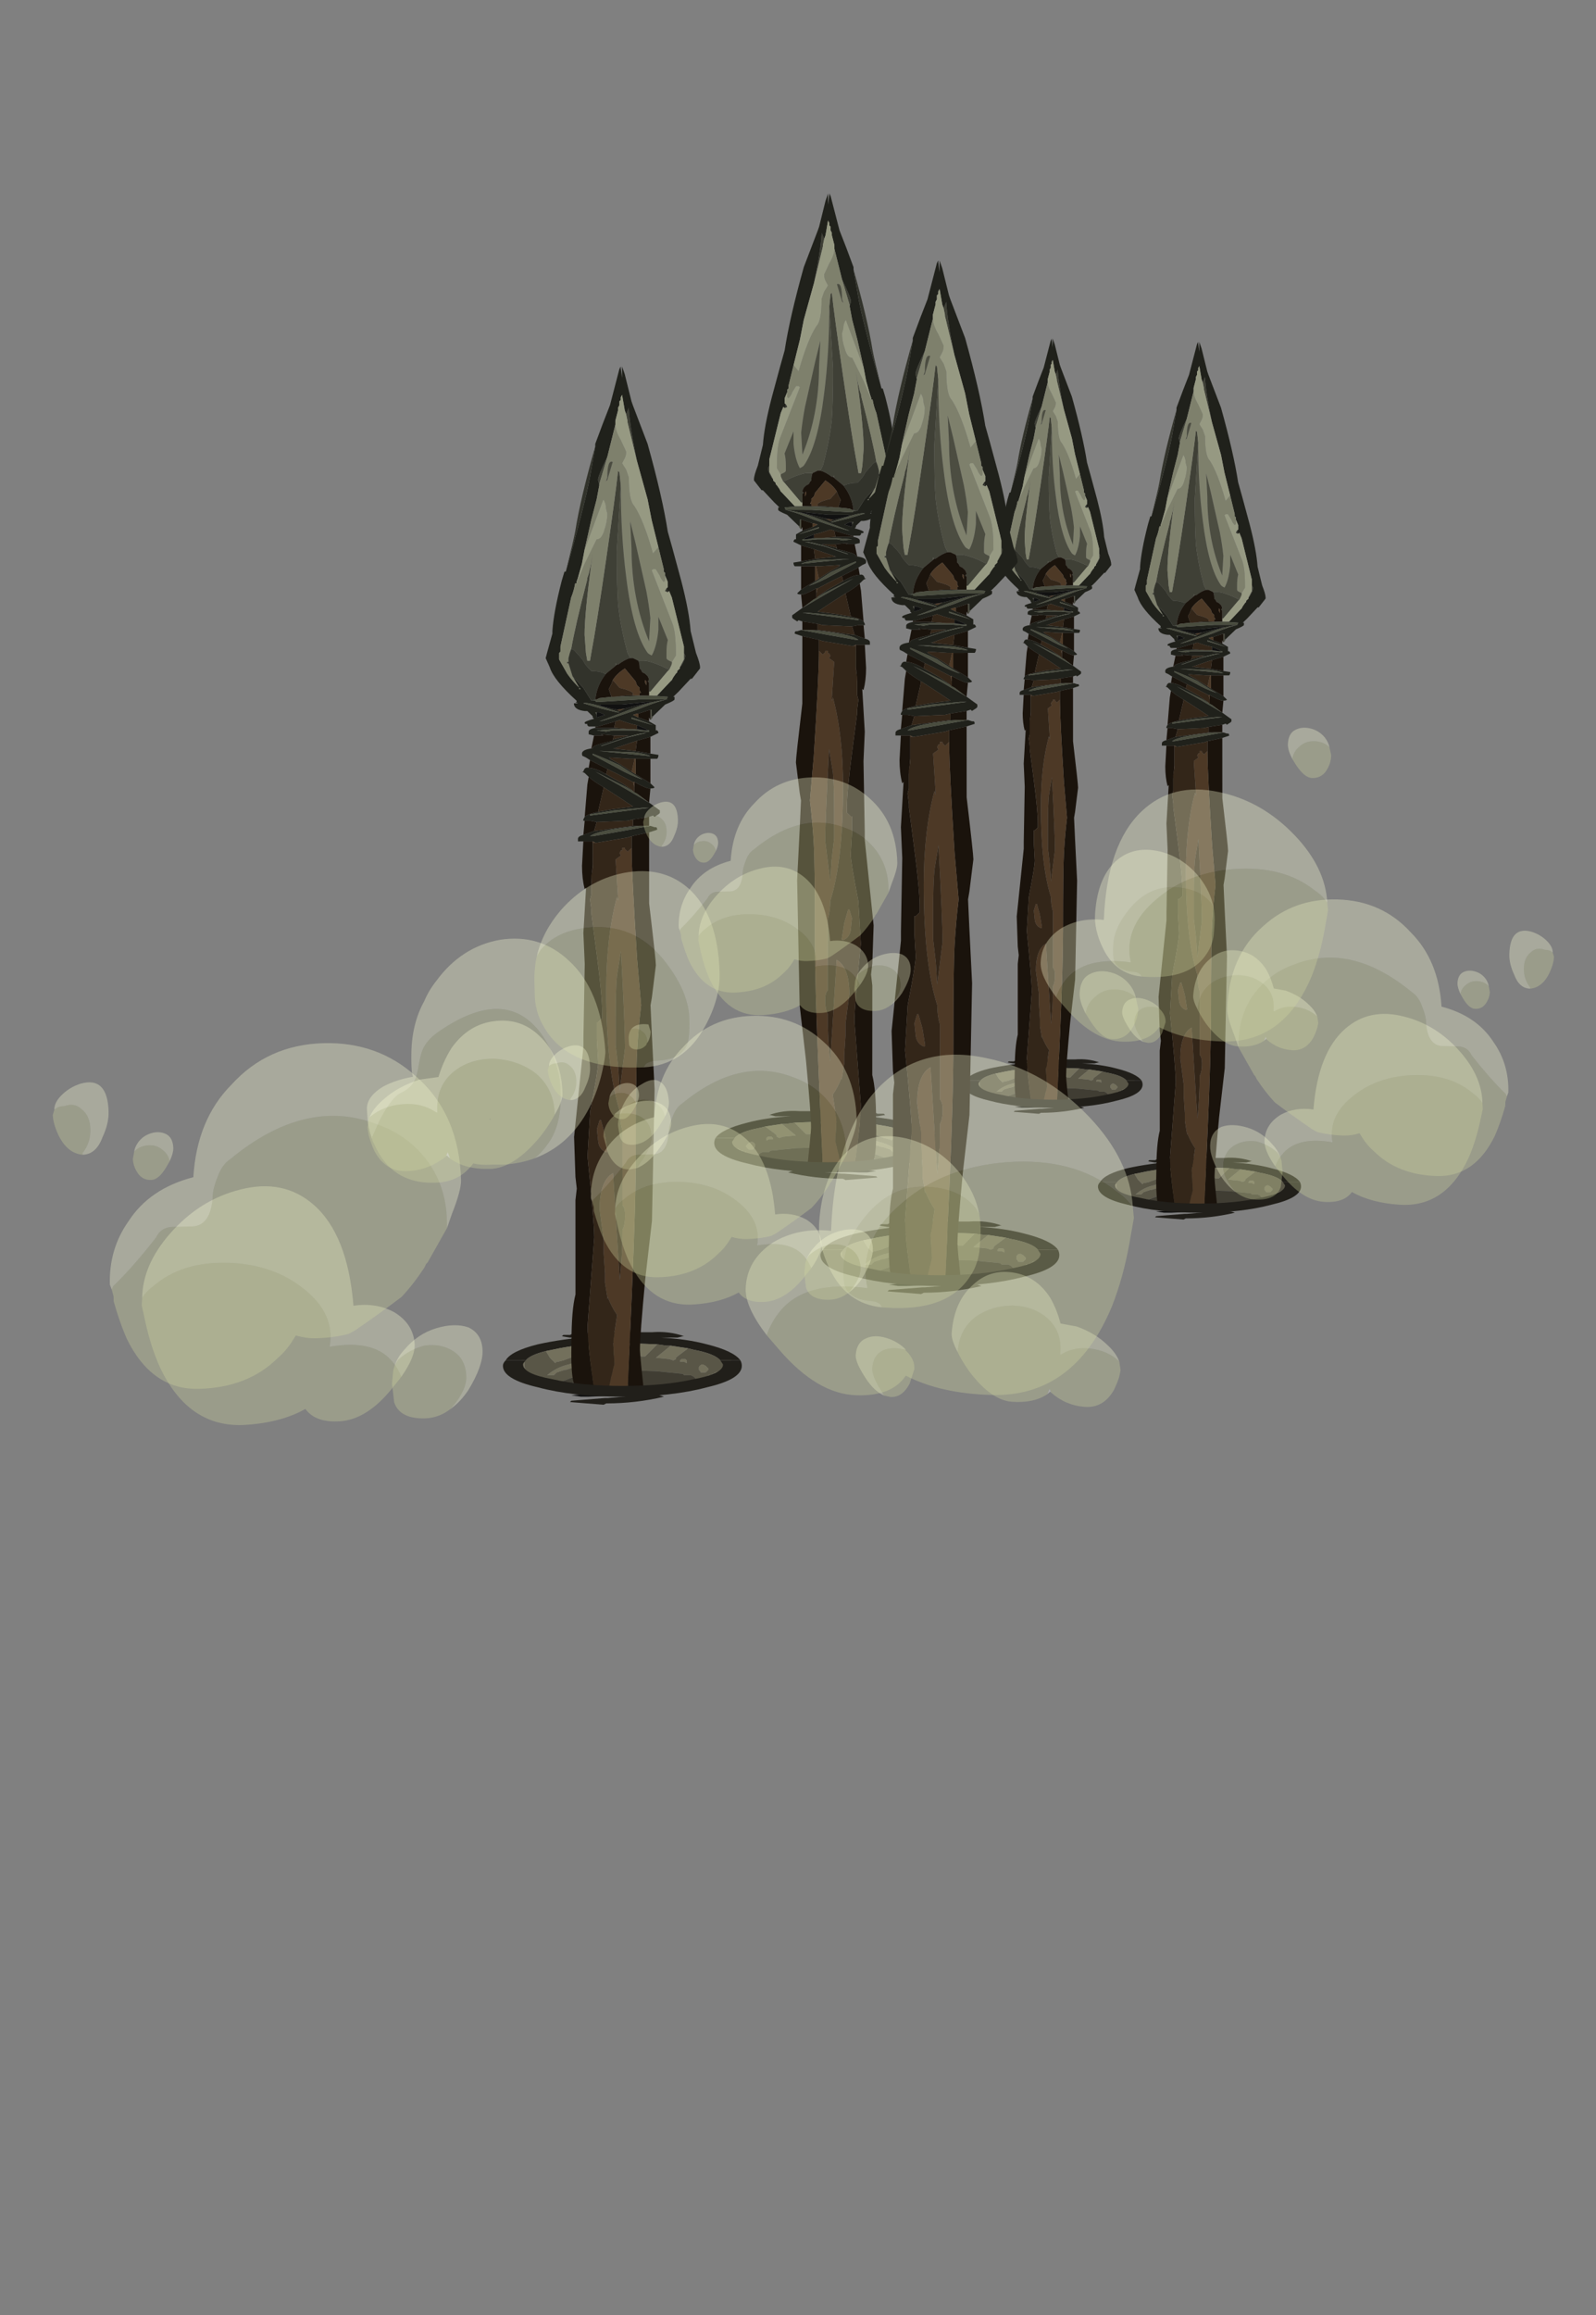 <?xml version="1.0" encoding="UTF-8" standalone="no"?>
<svg xmlns:ffdec="https://www.free-decompiler.com/flash" xmlns:xlink="http://www.w3.org/1999/xlink" ffdec:objectType="frame" height="603.35px" width="416.2px" xmlns="http://www.w3.org/2000/svg">
  <rect width="100%" height="100%" fill="#808080" stroke="none"/>
  <g transform="matrix(1.0, 0.0, 0.0, 1.0, 222.45, 349.8)">
    <use ffdec:characterId="193" height="2.7" transform="matrix(5.25, 0.0, 0.0, 5.25, 29.312, -73.7)" width="8.75" xlink:href="#shape0"/>
    <clipPath id="clipPath0" transform="matrix(5.25, 0.0, 0.0, 5.25, 52.15, -61.1)">
      <path d="M4.4 -40.9 L4.4 -2.2 4.3 -2.2 4.3 -1.8 Q4.45 -1.7 4.45 -1.5 4.45 -0.95 3.15 -0.55 1.8 -0.15 -0.05 -0.15 -1.9 -0.15 -3.2 -0.55 -4.5 -0.95 -4.5 -1.5 L-4.55 -1.5 -4.55 -45.95 4.3 -45.95 4.3 -40.9 4.4 -40.9" fill="#211f1a" fill-rule="evenodd" stroke="none"/>
    </clipPath>
    <g clip-path="url(#clipPath0)">
      <use ffdec:characterId="190" height="44.45" transform="matrix(5.25, -0.002, 0.002, 5.045, 37.117, -261.542)" width="5.75" xlink:href="#shape2"/>
    </g>
    <use ffdec:characterId="191" height="1.35" transform="matrix(5.25, 0.0, 0.0, 5.25, 28.788, -68.188)" width="8.9" xlink:href="#shape3"/>
    <use ffdec:characterId="193" height="2.7" transform="matrix(5.95, 0.0, 0.0, 5.95, 64.468, -48.03)" width="8.75" xlink:href="#shape0"/>
    <clipPath id="clipPath1" transform="matrix(5.95, 0.0, 0.0, 5.95, 90.35, -33.75)">
      <path d="M4.4 -40.9 L4.4 -2.2 4.3 -2.2 4.3 -1.8 Q4.45 -1.7 4.45 -1.5 4.45 -0.95 3.15 -0.55 1.8 -0.15 -0.05 -0.15 -1.9 -0.15 -3.2 -0.55 -4.5 -0.95 -4.5 -1.5 L-4.55 -1.5 -4.55 -45.95 4.3 -45.95 4.3 -40.9 4.4 -40.9" fill="#211f1a" fill-rule="evenodd" stroke="none"/>
    </clipPath>
    <g clip-path="url(#clipPath1)">
      <use ffdec:characterId="190" height="44.45" transform="matrix(5.95, -0.003, 0.003, 5.718, 73.339, -260.685)" width="5.75" xlink:href="#shape2"/>
    </g>
    <use ffdec:characterId="191" height="1.35" transform="matrix(5.95, 0.0, 0.0, 5.95, 63.873, -41.782)" width="8.9" xlink:href="#shape3"/>
    <use ffdec:characterId="193" height="2.7" transform="matrix(-6.65, 0.0, 0.0, 6.65, 22.327, -60.21)" width="8.75" xlink:href="#shape0"/>
    <clipPath id="clipPath2" transform="matrix(-6.65, 0.0, 0.0, 6.65, -6.6, -44.25)">
      <path d="M4.4 -40.9 L4.4 -2.2 4.3 -2.2 4.3 -1.8 Q4.45 -1.7 4.45 -1.5 4.45 -0.95 3.15 -0.55 1.8 -0.15 -0.05 -0.15 -1.9 -0.15 -3.2 -0.55 -4.5 -0.95 -4.5 -1.5 L-4.55 -1.5 -4.55 -45.95 4.3 -45.95 4.3 -40.9 4.4 -40.9" fill="#211f1a" fill-rule="evenodd" stroke="none"/>
    </clipPath>
    <g clip-path="url(#clipPath2)">
      <use ffdec:characterId="190" height="44.45" transform="matrix(-6.65, -0.003, -0.003, 6.39, 12.441, -299.341)" width="5.75" xlink:href="#shape2"/>
    </g>
    <use ffdec:characterId="191" height="1.35" transform="matrix(-6.65, 0.0, 0.0, 6.65, 22.992, -53.227)" width="8.9" xlink:href="#shape3"/>
    <use ffdec:characterId="193" height="2.7" transform="matrix(7.0, 0.0, 0.0, 7.0, -7.8, -31.45)" width="8.75" xlink:href="#shape0"/>
    <clipPath id="clipPath3" transform="matrix(7.0, 0.0, 0.0, 7.0, 22.65, -14.65)">
      <path d="M4.4 -40.9 L4.4 -2.2 4.3 -2.2 4.3 -1.8 Q4.45 -1.7 4.45 -1.5 4.45 -0.95 3.15 -0.55 1.8 -0.15 -0.05 -0.15 -1.9 -0.15 -3.2 -0.55 -4.5 -0.95 -4.5 -1.5 L-4.55 -1.5 -4.55 -45.95 4.3 -45.95 4.3 -40.9 4.4 -40.9" fill="#211f1a" fill-rule="evenodd" stroke="none"/>
    </clipPath>
    <g clip-path="url(#clipPath3)">
      <use ffdec:characterId="190" height="44.45" transform="matrix(7, -0.003, 0.003, 6.727, 2.618, -281.891)" width="5.75" xlink:href="#shape2"/>
    </g>
    <use ffdec:characterId="191" height="1.35" transform="matrix(7.0, 0.0, 0.0, 7.0, -8.5, -24.1)" width="8.9" xlink:href="#shape3"/>
    <use ffdec:characterId="193" height="2.7" transform="matrix(7.0, 0.0, 0.0, 7.0, -90.6, -2.6)" width="8.75" xlink:href="#shape0"/>
    <clipPath id="clipPath4" transform="matrix(7.0, 0.0, 0.0, 7.0, -60.15, 14.2)">
      <path d="M4.4 -40.9 L4.4 -2.2 4.3 -2.2 4.3 -1.8 Q4.45 -1.7 4.45 -1.5 4.45 -0.95 3.15 -0.55 1.8 -0.15 -0.05 -0.15 -1.9 -0.15 -3.2 -0.55 -4.5 -0.95 -4.5 -1.5 L-4.55 -1.5 -4.55 -45.95 4.3 -45.95 4.3 -40.9 4.4 -40.9" fill="#211f1a" fill-rule="evenodd" stroke="none"/>
    </clipPath>
    <g clip-path="url(#clipPath4)">
      <use ffdec:characterId="190" height="44.45" transform="matrix(7, -0.003, 0.003, 6.727, -80.182, -254.291)" width="5.75" xlink:href="#shape2"/>
    </g>
    <use ffdec:characterId="191" height="1.35" transform="matrix(7.0, 0.0, 0.0, 7.0, -91.3, 4.75)" width="8.9" xlink:href="#shape3"/>
    <use ffdec:characterId="8" ffdec:characterName="a_DustPuff04" height="89.05" transform="matrix(0.879, -0.059, 0.059, 0.879, -188.497, -54.344)" width="79.85" xlink:href="#sprite0"/>
    <use ffdec:characterId="10" ffdec:characterName="a_DustPuff02" height="78.05" transform="matrix(1.261, -0.034, 0.034, 1.261, -209.138, -76.016)" width="87.5" xlink:href="#sprite1"/>
    <use ffdec:characterId="23" height="14.2" transform="matrix(-4.758, -0.333, -0.333, 4.758, 73.708, -49.155)" width="17.0" xlink:href="#shape6"/>
    <use ffdec:characterId="7" height="16.45" transform="matrix(-6.825, -0.182, -0.182, 6.825, 74.956, -96.539)" width="14.75" xlink:href="#shape4"/>
    <use ffdec:characterId="8" ffdec:characterName="a_DustPuff04" height="89.05" transform="matrix(-0.703, -0.047, -0.047, 0.703, 166.617, -96.524)" width="79.85" xlink:href="#sprite0"/>
    <use ffdec:characterId="10" ffdec:characterName="a_DustPuff02" height="78.05" transform="matrix(-1.009, -0.027, -0.027, 1.009, 183.149, -113.872)" width="87.5" xlink:href="#sprite1"/>
    <use ffdec:characterId="194" height="14.3" transform="matrix(4.325, -0.302, 0.302, 4.325, -129.667, -102.252)" width="18.15" xlink:href="#shape7"/>
    <use ffdec:characterId="23" height="14.2" transform="matrix(5.46, -0.145, 0.145, 5.46, -128.332, -120.758)" width="17.0" xlink:href="#shape6"/>
    <use ffdec:characterId="23" height="14.2" transform="matrix(-3.523, -0.246, -0.246, 3.523, 124.231, -124.983)" width="17.0" xlink:href="#shape6"/>
    <use ffdec:characterId="7" height="16.45" transform="matrix(-5.053, -0.135, -0.135, 5.053, 125.145, -160.037)" width="14.75" xlink:href="#shape4"/>
    <use ffdec:characterId="8" ffdec:characterName="a_DustPuff04" height="89.05" transform="matrix(0.665, -0.044, 0.044, 0.665, -64.321, -67.257)" width="79.85" xlink:href="#sprite0"/>
    <use ffdec:characterId="10" ffdec:characterName="a_DustPuff02" height="78.05" transform="matrix(0.954, -0.025, 0.025, 0.954, -79.912, -83.648)" width="87.5" xlink:href="#sprite1"/>
    <use ffdec:characterId="8" ffdec:characterName="a_DustPuff04" height="89.05" transform="matrix(0.547, -0.036, 0.036, 0.547, -42.167, -132.494)" width="79.85" xlink:href="#sprite0"/>
    <use ffdec:characterId="10" ffdec:characterName="a_DustPuff02" height="78.05" transform="matrix(0.785, -0.021, 0.021, 0.785, -55.002, -146.019)" width="87.5" xlink:href="#sprite1"/>
  </g>
  <defs>
    <g id="shape0" transform="matrix(1.0, 0.0, 0.0, 1.0, 4.35, 2.4)">
      <path d="M-3.75 -1.35 L-4.35 -1.35 Q-4.15 -1.7 -3.15 -1.95 -2.25 -2.15 -1.05 -2.25 L-1.85 -2.25 -1.9 -2.2 -1.95 -2.2 -2.25 -2.25 -2.2 -2.3 -1.95 -2.3 -1.85 -2.35 -1.8 -2.35 -0.6 -2.4 1.1 -2.4 Q1.75 -2.45 2.3 -2.25 L2.25 -2.25 2.05 -2.2 1.45 -2.2 Q2.4 -2.15 3.15 -1.95 4.15 -1.7 4.4 -1.35 L4.05 -1.35 3.7 -1.35 3.65 -1.35 Q3.45 -1.6 2.65 -1.75 L2.45 -1.8 1.8 -1.9 1.65 -1.9 1.3 -1.95 0.0 -2.0 Q-1.5 -2.0 -2.6 -1.75 L-2.85 -1.7 Q-3.45 -1.55 -3.6 -1.35 L-3.65 -1.35 -3.75 -1.35 M1.4 -0.05 L1.55 0.0 Q0.5 0.25 -0.6 0.25 L-0.7 0.3 -1.95 0.2 -1.9 0.15 -0.65 0.05 -0.55 0.05 1.15 -0.1 1.4 -0.05" fill="#211f1a" fill-rule="evenodd" stroke="none"/>
      <path d="M-3.65 -1.35 L-3.6 -1.35 Q-3.45 -1.55 -2.85 -1.7 L-2.7 -1.45 -2.5 -1.25 -2.45 -1.3 -2.4 -1.3 -2.2 -1.35 -1.8 -1.5 -1.65 -1.5 -1.6 -1.6 -1.55 -1.55 0.65 -1.55 0.7 -1.5 0.85 -1.5 1.3 -1.95 1.65 -1.9 1.8 -1.9 1.25 -1.45 1.75 -1.4 1.9 -1.35 2.0 -1.4 2.0 -1.45 2.05 -1.5 2.45 -1.8 2.65 -1.75 Q3.45 -1.6 3.65 -1.35 L3.7 -1.35 3.7 -1.3 3.75 -1.3 Q3.85 -1.25 3.9 -1.15 L3.9 -1.1 3.85 -1.05 3.75 -1.0 3.7 -1.0 3.6 -0.95 3.45 -0.9 3.4 -0.85 3.35 -0.85 3.3 -0.8 3.2 -0.8 3.2 -0.75 Q3.05 -0.6 2.8 -0.5 L2.75 -0.5 2.4 -0.45 2.45 -0.45 2.65 -0.5 2.75 -0.6 2.75 -0.65 2.65 -0.75 2.55 -0.8 2.3 -0.8 2.25 -0.85 1.25 -0.95 -0.25 -1.0 -0.45 -0.95 -0.75 -0.9 -1.15 -0.85 -1.9 -0.7 -2.3 -0.55 -1.9 -0.5 -1.6 -0.6 -0.35 -0.75 0.35 -0.8 -0.9 -0.6 -1.5 -0.45 -3.05 -0.7 -3.1 -0.65 -3.15 -0.7 -3.25 -0.7 Q-3.5 -0.8 -3.75 -0.9 L-3.8 -0.95 -3.8 -1.15 -3.6 -1.05 -3.65 -1.1 -3.65 -1.35 M2.85 -1.1 L2.85 -1.0 2.9 -0.95 Q2.9 -0.9 2.95 -0.9 L3.1 -0.9 3.2 -1.0 3.2 -1.05 3.1 -1.15 3.0 -1.2 Q2.9 -1.2 2.85 -1.1 M2.4 -1.35 L2.35 -1.4 2.2 -1.4 2.15 -1.35 2.15 -1.3 2.3 -1.3 2.4 -1.25 2.4 -1.35 M-2.15 -1.0 L-2.1 -1.0 -1.95 -1.05 -1.5 -1.15 -0.75 -1.35 Q-1.4 -1.4 -2.0 -1.2 -2.45 -1.1 -2.8 -0.8 L-2.55 -0.8 -2.45 -0.9 -2.15 -1.0" fill="#595647" fill-rule="evenodd" stroke="none"/>
      <path d="M-3.75 -1.35 L-3.65 -1.35 -3.65 -1.1 -3.6 -1.05 -3.8 -1.15 -3.85 -1.2 -3.85 -1.3 -3.8 -1.3 -3.75 -1.35 M-2.85 -1.7 L-2.6 -1.75 Q-1.5 -2.0 0.0 -2.0 L1.3 -1.95 0.85 -1.5 0.7 -1.5 0.65 -1.55 -1.55 -1.55 -1.6 -1.6 -1.65 -1.5 -1.8 -1.5 -2.2 -1.35 -2.4 -1.3 -2.45 -1.3 -2.5 -1.25 -2.7 -1.45 -2.85 -1.7 M1.8 -1.9 L2.45 -1.8 2.05 -1.5 2.0 -1.45 2.0 -1.4 1.9 -1.35 1.75 -1.4 1.25 -1.45 1.8 -1.9 M3.7 -1.35 L4.05 -1.35 4.15 -1.25 4.15 -1.2 4.1 -1.15 4.1 -1.1 4.05 -1.1 4.05 -1.05 3.85 -1.05 3.9 -1.1 3.9 -1.15 Q3.85 -1.25 3.75 -1.3 L3.7 -1.3 3.7 -1.35 M3.7 -1.0 L3.65 -0.95 3.65 -0.9 3.6 -0.8 3.5 -0.7 Q3.15 -0.55 2.8 -0.5 3.05 -0.6 3.2 -0.75 L3.2 -0.8 3.3 -0.8 3.35 -0.85 3.4 -0.85 3.45 -0.9 3.6 -0.95 3.7 -1.0 M2.4 -1.35 L2.4 -1.25 2.3 -1.3 2.15 -1.3 2.15 -1.35 2.2 -1.4 2.35 -1.4 2.4 -1.35 M2.85 -1.1 Q2.9 -1.2 3.0 -1.2 L3.1 -1.15 3.2 -1.05 3.2 -1.0 3.1 -0.9 2.95 -0.9 Q2.9 -0.9 2.9 -0.95 L2.85 -1.0 2.85 -1.1 M-2.15 -1.0 L-2.45 -0.9 -2.55 -0.8 -2.8 -0.8 Q-2.45 -1.1 -2.0 -1.2 -1.4 -1.4 -0.75 -1.35 L-1.5 -1.15 -1.95 -1.05 -2.1 -1.0 -2.15 -1.0" fill="#73705c" fill-rule="evenodd" stroke="none"/>
      <path d="M2.4 -0.45 L1.1 -0.3 0.9 -0.3 0.5 -0.3 Q-0.3 -0.3 -1.1 -0.3 L-1.15 -0.25 -1.25 -0.3 -1.25 -0.45 -1.5 -0.45 -0.9 -0.6 0.35 -0.8 -0.35 -0.75 -1.6 -0.6 -1.9 -0.5 -2.3 -0.55 -1.9 -0.7 -1.15 -0.85 -0.75 -0.9 -0.45 -0.95 -0.25 -1.0 1.25 -0.95 2.25 -0.85 2.3 -0.8 2.55 -0.8 2.65 -0.75 2.75 -0.65 2.75 -0.6 2.65 -0.5 2.45 -0.45 2.4 -0.45" fill="#403d33" fill-rule="evenodd" stroke="none"/>
      <path d="M0.9 -0.3 L1.0 -0.25 Q1.0 -0.1 0.55 -0.1 L-0.05 -0.05 -1.25 0.0 -1.55 0.0 -1.9 -0.05 0.05 -0.25 0.45 -0.3 0.5 -0.3 0.9 -0.3" fill="#111111" fill-rule="evenodd" stroke="none"/>
    </g>
    <g id="shape2" transform="matrix(1.0, 0.0, 0.0, 1.0, 2.95, 44.45)">
      <path d="M0.45 -40.8 L0.1 -42.3 0.1 -42.35 0.05 -42.6 0.15 -42.85 0.15 -42.8 Q0.2 -42.05 0.45 -40.8 M1.05 -30.9 L1.0 -30.8 1.0 -30.9 1.05 -30.9 M2.2 -33.5 L2.2 -33.35 2.25 -33.25 Q2.25 -33.1 2.1 -32.85 L2.05 -32.8 2.2 -33.1 2.2 -33.5 M-0.95 -39.85 L-1.0 -40.05 Q-1.0 -40.2 -0.65 -40.95 L-0.95 -39.9 -0.95 -39.85 M1.65 -32.7 L1.6 -32.65 0.95 -31.85 0.9 -31.85 0.9 -31.8 0.9 -32.2 0.85 -32.25 0.9 -32.3 Q0.9 -32.35 0.85 -32.45 L0.75 -32.55 0.65 -32.6 0.6 -32.7 0.55 -32.75 Q0.55 -32.95 0.5 -33.05 L0.7 -33.05 Q0.9 -33.05 1.35 -32.85 L1.65 -32.7 M-0.15 -39.85 L-0.3 -37.3 Q-0.3 -35.9 -0.25 -35.2 -0.15 -34.3 0.1 -33.35 L0.2 -33.15 Q0.0 -33.1 -0.25 -32.9 L-0.3 -32.9 -0.35 -32.95 -0.35 -32.85 -0.7 -32.55 -0.75 -32.55 Q-0.95 -32.65 -1.25 -32.65 -1.5 -32.9 -1.55 -33.05 -1.7 -33.25 -1.8 -33.35 -1.9 -33.5 -2.0 -33.5 -1.85 -34.4 -1.4 -36.2 L-1.4 -36.25 -1.35 -36.4 -1.25 -36.85 -1.25 -36.8 Q-1.5 -34.85 -1.5 -34.05 L-1.45 -33.35 -1.4 -33.05 -1.3 -33.05 -1.25 -33.35 Q-1.05 -34.45 -0.7 -36.95 -0.35 -39.45 -0.25 -40.4 L-0.2 -40.35 -0.15 -39.85" fill="#3f4036" fill-rule="evenodd" stroke="none"/>
      <path d="M0.45 -40.8 Q0.2 -42.05 0.15 -42.8 L0.15 -42.85 0.05 -42.6 0.0 -42.75 -0.1 -43.35 -0.15 -43.25 -0.15 -43.15 -0.2 -43.1 -0.2 -42.95 -0.25 -42.85 -0.25 -42.75 -0.35 -42.35 -0.35 -42.2 -0.65 -40.95 Q-1.0 -40.2 -1.0 -40.05 L-0.95 -39.85 -1.05 -39.3 -1.25 -38.5 -1.5 -37.35 -1.6 -36.8 -1.75 -36.25 -1.8 -36.1 -1.8 -36.05 -1.85 -36.05 Q-1.9 -35.75 -2.0 -35.5 L-2.4 -33.6 -2.4 -33.4 -2.45 -33.35 -2.45 -33.1 -2.15 -32.55 Q-1.95 -32.25 -1.65 -31.95 L-1.7 -31.95 -1.7 -32.0 -1.95 -32.45 -1.55 -32.0 -1.25 -31.5 -1.1 -31.55 -1.05 -31.55 -1.2 -31.5 -1.1 -31.5 Q-1.1 -31.45 -1.0 -31.45 L0.55 -31.55 1.55 -31.55 1.6 -31.65 0.95 -31.7 -0.35 -31.65 -0.4 -31.65 0.05 -31.7 0.3 -31.7 0.55 -31.7 0.9 -31.7 1.2 -31.7 1.7 -32.25 1.75 -32.3 1.8 -32.4 1.9 -32.55 1.95 -32.6 1.95 -32.65 2.05 -32.75 2.05 -32.8 2.1 -32.85 Q2.25 -33.1 2.25 -33.25 L2.2 -33.35 2.2 -33.5 2.2 -33.6 1.75 -35.5 1.65 -35.75 1.6 -35.7 1.55 -35.85 1.6 -35.9 1.6 -36.1 1.5 -36.35 1.5 -36.45 1.45 -36.5 1.45 -36.6 1.25 -37.45 1.0 -38.5 0.85 -39.3 0.45 -40.8 M-0.15 -44.4 L-0.1 -44.0 -0.1 -44.45 0.0 -44.15 0.25 -43.1 0.3 -42.95 0.85 -41.45 Q1.4 -39.4 1.6 -38.05 1.7 -37.7 2.1 -36.15 2.4 -34.95 2.45 -34.2 L2.65 -33.35 Q2.8 -32.95 2.8 -32.8 L2.8 -32.75 2.5 -32.35 2.45 -32.35 2.0 -31.85 1.8 -31.65 1.85 -31.65 1.85 -31.6 1.85 -31.55 Q1.85 -31.5 1.5 -31.35 L1.05 -30.9 1.0 -30.9 1.0 -31.15 0.95 -31.15 0.5 -31.0 0.45 -31.0 0.3 -30.95 0.5 -30.85 0.9 -30.7 1.15 -30.55 1.15 -30.35 1.2 -30.35 Q1.25 -30.3 1.25 -30.25 L0.95 -30.1 0.45 -29.95 0.3 -29.9 -0.4 -29.65 -0.45 -29.65 0.4 -29.55 0.95 -29.45 1.25 -29.4 Q1.25 -29.3 1.2 -29.25 L0.95 -29.25 0.4 -29.25 0.2 -29.25 -0.55 -29.3 -0.6 -29.3 -0.55 -29.25 -0.2 -29.05 0.25 -28.75 0.4 -28.65 0.95 -28.3 1.1 -28.15 Q1.1 -28.1 0.95 -28.1 L0.9 -28.1 Q0.8 -28.1 0.35 -28.35 L0.3 -28.35 -0.35 -28.7 -0.65 -28.85 -1.3 -29.2 -1.45 -29.3 -1.55 -29.35 Q-1.6 -29.35 -1.6 -29.45 -1.6 -29.6 -1.25 -29.65 L-1.2 -29.65 -1.2 -29.7 Q-1.1 -29.8 -0.45 -29.95 L-0.45 -30.0 0.15 -30.15 -0.4 -30.15 -0.9 -30.2 -0.8 -30.15 -1.15 -30.15 -1.35 -30.2 -1.35 -30.3 Q-1.35 -30.4 -1.1 -30.45 L-0.4 -30.45 0.15 -30.4 0.3 -30.4 -0.45 -30.4 -1.05 -30.35 -0.7 -30.3 -0.45 -30.35 0.3 -30.35 0.8 -30.3 0.9 -30.3 0.9 -30.35 0.8 -30.35 0.85 -30.35 0.8 -30.4 0.45 -30.55 Q0.2 -30.6 -0.2 -30.75 L-0.35 -30.7 -1.0 -30.5 -1.1 -30.5 -1.35 -30.5 -1.4 -30.55 -1.4 -30.6 -1.45 -30.6 Q-1.5 -30.6 -1.5 -30.65 -1.5 -30.7 -1.15 -30.8 L-1.2 -30.85 -1.2 -30.9 -1.4 -31.1 -1.5 -31.1 Q-1.9 -31.15 -1.9 -31.4 L-1.75 -31.4 -1.85 -31.45 -1.8 -31.45 -1.8 -31.5 Q-2.65 -32.3 -2.8 -32.8 L-2.95 -33.15 -2.9 -33.35 -2.7 -34.1 -2.7 -34.2 Q-2.65 -34.95 -2.35 -36.15 L-2.25 -36.5 -2.2 -36.5 Q-1.5 -39.05 -1.3 -40.15 L-1.1 -41.35 -1.1 -41.45 Q-0.8 -42.3 -0.55 -42.95 L-0.2 -44.35 -0.15 -44.4 M0.9 -27.55 L1.3 -27.25 1.3 -27.15 1.25 -27.1 1.1 -27.0 1.05 -27.05 0.9 -27.0 0.3 -26.9 0.1 -26.85 -1.0 -26.8 -1.05 -26.8 -1.3 -26.85 -1.5 -26.85 -1.55 -26.85 -1.55 -26.9 -1.5 -27.0 Q-1.4 -27.1 -1.0 -27.2 L-0.45 -27.3 0.3 -27.4 0.3 -27.4 Q-0.05 -27.65 -0.5 -27.95 L-0.8 -28.15 Q-1.2 -28.4 -1.35 -28.55 L-1.5 -28.7 -1.6 -28.75 -1.55 -28.75 Q-1.5 -28.95 -1.35 -28.9 -1.1 -28.9 -0.7 -28.65 -0.45 -28.5 -0.1 -28.3 L0.25 -28.05 0.35 -27.95 0.45 -27.9 0.05 -28.15 -1.1 -28.75 0.0 -28.1 0.9 -27.55 M0.95 -26.65 L1.1 -26.6 1.15 -26.6 Q1.2 -26.6 1.2 -26.5 L0.9 -26.4 0.25 -26.25 0.1 -26.2 -1.05 -26.0 -1.1 -26.0 -1.2 -26.05 -1.55 -26.05 -1.75 -26.05 Q-1.75 -26.1 -1.75 -26.15 -1.75 -26.25 -1.55 -26.3 L-1.15 -26.45 -0.8 -26.5 0.3 -26.65 0.55 -26.65 Q-1.0 -26.5 -1.3 -26.25 L-1.2 -26.25 -0.1 -26.45 0.95 -26.65 M1.65 -31.55 Q1.05 -31.5 0.3 -31.2 L-0.95 -30.7 Q-0.65 -30.75 0.45 -31.15 1.4 -31.55 1.65 -31.55 M1.0 -31.45 L0.8 -31.45 -0.1 -31.35 -0.4 -31.35 -0.9 -31.35 -0.95 -31.3 -0.3 -31.15 -0.2 -31.1 0.0 -31.2 1.0 -31.45 M0.25 -30.85 L0.25 -30.8 1.05 -30.55 Q0.7 -30.7 0.25 -30.85 M0.3 -30.4 L0.45 -30.4 0.75 -30.35 0.3 -30.4 M0.0 -30.05 L0.8 -30.25 Q0.55 -30.25 -0.05 -30.05 L-0.9 -29.75 -0.85 -29.75 0.0 -30.05 M0.65 -28.45 Q0.3 -28.65 -0.2 -29.0 -0.7 -29.25 -1.2 -29.45 L-1.2 -29.4 -0.3 -28.9 Q0.2 -28.6 0.65 -28.45 M0.9 -27.35 L0.65 -27.35 -0.4 -27.25 -1.3 -27.1 -1.3 -27.05 0.9 -27.35 M0.95 -29.35 Q0.75 -29.45 0.35 -29.5 L-0.95 -29.55 0.95 -29.35 M-0.3 -31.05 L-0.2 -31.05 -0.95 -31.3 Q-1.45 -31.45 -1.55 -31.4 L-0.9 -31.2 -0.3 -31.05 M-1.05 -30.95 L-1.05 -30.85 -0.75 -30.95 -0.95 -31.05 -1.05 -31.05 -1.1 -31.05 -1.05 -30.95" fill="#20211b" fill-rule="evenodd" stroke="none"/>
      <path d="M0.05 -42.6 L0.1 -42.35 0.1 -42.3 0.45 -40.8 0.85 -39.3 1.0 -38.5 1.25 -37.45 1.05 -37.2 Q0.7 -38.5 0.35 -39.05 0.15 -39.25 0.15 -40.15 L0.05 -40.45 -0.1 -40.7 0.0 -40.9 Q0.05 -41.0 0.05 -41.15 L-0.15 -41.6 Q-0.35 -41.95 -0.35 -42.2 L-0.35 -42.35 -0.25 -42.75 -0.25 -42.85 -0.2 -42.95 -0.2 -43.1 -0.15 -43.15 -0.15 -43.25 -0.1 -43.35 0.0 -42.75 0.05 -42.6 M1.5 -36.45 L1.5 -36.35 1.6 -36.1 1.6 -35.9 1.55 -35.85 1.5 -35.75 1.6 -35.7 1.65 -35.75 1.75 -35.5 2.2 -33.6 2.2 -33.5 2.2 -33.1 2.05 -32.8 2.05 -32.75 1.95 -32.65 1.95 -32.6 1.9 -32.55 1.8 -32.4 1.75 -32.3 1.7 -32.25 1.2 -31.7 0.9 -31.7 0.9 -31.8 0.9 -31.85 0.95 -31.85 1.6 -32.65 1.65 -32.7 Q1.75 -32.9 1.75 -32.95 L1.75 -33.0 1.9 -33.25 1.9 -33.35 Q1.9 -34.2 1.75 -34.55 1.15 -36.15 1.0 -36.55 L1.05 -36.6 1.15 -36.6 1.3 -36.35 Q1.35 -36.2 1.45 -36.1 L1.5 -36.15 1.5 -36.45 M-1.8 -36.05 L-1.8 -36.1 -1.75 -36.25 -1.6 -36.8 -1.5 -37.35 -0.8 -39.3 Q-0.7 -39.15 -0.7 -38.95 L-0.65 -38.75 Q-0.65 -38.45 -0.75 -38.15 -0.85 -37.75 -1.05 -37.75 L-1.5 -36.8 -1.8 -36.05" fill="#969982" fill-rule="evenodd" stroke="none"/>
      <path d="M-0.35 -42.2 Q-0.35 -41.95 -0.15 -41.6 L0.05 -41.15 Q0.05 -41.0 0.0 -40.9 L-0.1 -40.7 0.05 -40.45 0.15 -40.15 Q0.15 -39.25 0.35 -39.05 0.7 -38.5 1.05 -37.2 L1.25 -37.45 1.45 -36.6 1.45 -36.5 1.5 -36.45 1.5 -36.15 1.45 -36.1 Q1.35 -36.2 1.3 -36.35 L1.15 -36.6 1.05 -36.6 1.0 -36.55 Q1.15 -36.15 1.75 -34.55 1.9 -34.2 1.9 -33.35 L1.9 -33.25 1.75 -33.0 1.65 -33.05 Q1.55 -33.1 1.55 -33.15 L1.55 -33.35 Q1.55 -33.65 1.6 -33.85 L1.25 -34.75 1.25 -34.25 Q1.2 -33.7 1.05 -33.35 L1.0 -33.25 Q0.9 -33.3 0.85 -33.35 0.3 -34.15 0.05 -36.3 -0.15 -37.9 -0.15 -39.85 L-0.2 -40.35 -0.25 -40.4 Q-0.35 -39.45 -0.7 -36.95 -1.05 -34.45 -1.25 -33.35 L-1.3 -33.05 -1.4 -33.05 -1.45 -33.35 -1.5 -34.05 Q-1.5 -34.85 -1.25 -36.8 L-1.2 -37.2 -1.25 -36.85 -1.35 -36.4 -1.4 -36.25 -1.4 -36.2 Q-1.85 -34.4 -2.0 -33.5 L-2.05 -33.35 -2.1 -33.15 -2.1 -33.0 -2.15 -33.0 -2.15 -32.95 -2.1 -32.95 -1.95 -32.45 -1.7 -32.0 -1.7 -31.95 -1.65 -31.95 Q-1.95 -32.25 -2.15 -32.55 L-2.45 -33.1 -2.45 -33.35 -2.4 -33.4 -2.4 -33.6 -2.0 -35.5 Q-1.9 -35.75 -1.85 -36.05 L-1.8 -36.05 -1.5 -36.8 -1.05 -37.75 Q-0.85 -37.75 -0.75 -38.15 -0.65 -38.45 -0.65 -38.75 L-0.7 -38.95 Q-0.7 -39.15 -0.8 -39.3 L-1.5 -37.35 -1.25 -38.5 -1.05 -39.3 -0.95 -39.85 -0.95 -39.9 -0.65 -40.95 -0.35 -42.2 M0.25 -37.4 Q0.25 -35.45 0.9 -33.8 L0.95 -34.7 Q0.9 -35.2 0.8 -35.75 L0.4 -37.6 0.2 -38.45 0.25 -37.4 M1.7 -32.25 L1.2 -31.7 1.7 -32.25 M-0.65 -40.15 L-0.7 -40.0 -0.65 -40.05 -0.45 -40.75 Q-0.65 -40.85 -0.65 -40.15" fill="#7e806c" fill-rule="evenodd" stroke="none"/>
      <path d="M1.0 -30.8 L0.95 -30.75 Q0.95 -30.95 0.95 -31.15 L1.0 -31.15 1.0 -30.9 1.0 -30.8 M0.25 -37.4 L0.2 -38.45 0.4 -37.6 0.8 -35.75 Q0.9 -35.2 0.95 -34.7 L0.9 -33.8 Q0.25 -35.45 0.25 -37.4 M1.75 -33.0 L1.75 -32.95 Q1.75 -32.9 1.65 -32.7 L1.35 -32.85 Q0.9 -33.05 0.7 -33.05 L0.5 -33.05 Q0.4 -33.1 0.3 -33.15 L0.2 -33.15 0.1 -33.35 Q-0.15 -34.3 -0.25 -35.2 -0.3 -35.9 -0.3 -37.3 L-0.15 -39.85 Q-0.15 -37.9 0.05 -36.3 0.3 -34.15 0.85 -33.35 0.9 -33.3 1.0 -33.25 L1.05 -33.35 Q1.2 -33.7 1.25 -34.25 L1.25 -34.75 1.6 -33.85 Q1.55 -33.65 1.55 -33.35 L1.55 -33.15 Q1.55 -33.1 1.65 -33.05 L1.75 -33.0 M-0.3 -32.9 L-0.35 -32.85 -0.35 -32.95 -0.3 -32.9 M-1.25 -36.8 L-1.25 -36.85 -1.2 -37.2 -1.25 -36.8 M-0.65 -40.15 Q-0.65 -40.85 -0.45 -40.75 L-0.65 -40.05 -0.7 -40.0 -0.65 -40.15 M-1.05 -30.95 L-1.1 -31.05 -1.05 -31.05 -1.05 -30.95" fill="#4c4d41" fill-rule="evenodd" stroke="none"/>
      <path d="M-2.2 -36.5 Q-1.9 -37.75 -1.85 -38.05 -1.65 -39.35 -1.1 -41.35 L-1.3 -40.15 Q-1.5 -39.05 -2.2 -36.5 M1.55 -35.85 L1.6 -35.7 1.5 -35.75 1.55 -35.85 M-1.1 -31.55 L-1.25 -31.5 -1.55 -32.0 -1.95 -32.45 -2.1 -32.95 -2.15 -32.95 -2.15 -33.0 -2.1 -33.0 -2.1 -33.15 -2.05 -33.35 -2.0 -33.5 Q-1.9 -33.5 -1.8 -33.35 -1.7 -33.25 -1.55 -33.05 -1.5 -32.9 -1.25 -32.65 -0.95 -32.65 -0.75 -32.55 L-0.7 -32.55 Q-1.05 -32.1 -1.1 -31.55" fill="#32332b" fill-rule="evenodd" stroke="none"/>
      <path d="M0.95 -30.75 L0.9 -30.85 0.9 -30.7 0.5 -30.85 0.5 -31.0 0.95 -31.15 Q0.95 -30.95 0.95 -30.75 M0.95 -30.1 L0.95 -29.45 0.4 -29.55 0.45 -29.95 0.95 -30.1 M0.95 -29.25 L0.95 -28.3 0.4 -28.65 0.4 -29.25 0.95 -29.25 M0.95 -28.1 L0.9 -27.55 0.45 -27.9 0.35 -27.95 0.35 -28.35 Q0.8 -28.1 0.9 -28.1 L0.95 -28.1 M0.9 -27.0 L0.9 -26.65 0.55 -26.65 0.3 -26.65 0.3 -26.9 0.9 -27.0 M0.9 -26.4 L0.9 -23.65 Q1.15 -21.45 1.15 -21.25 L1.0 -20.0 0.95 -19.7 1.0 -18.55 1.1 -16.45 1.0 -11.35 0.75 -9.1 Q0.55 -6.9 0.55 -6.35 0.55 -6.15 0.75 -4.2 L0.8 -4.2 Q1.0 -3.2 1.0 -1.75 L1.0 -0.9 Q0.9 -0.15 0.35 0.0 L-0.25 0.0 -0.3 -0.05 -0.35 -0.15 -0.5 -0.15 Q-1.2 -0.15 -1.45 -1.35 L-1.6 -2.6 -1.55 -3.3 -1.5 -3.5 -1.55 -3.65 Q-1.65 -4.85 -1.75 -4.85 -2.05 -4.85 -2.0 -6.65 -2.0 -7.9 -1.85 -8.5 L-1.85 -12.15 -1.8 -12.6 -1.85 -13.05 -1.9 -14.6 -1.55 -18.1 -1.55 -18.45 -1.5 -21.3 -1.55 -22.5 -1.45 -24.25 -1.5 -24.2 Q-1.6 -24.6 -1.6 -25.1 L-1.55 -26.05 -1.2 -26.05 -1.2 -26.0 -1.2 -25.2 -1.2 -25.15 -1.25 -24.55 -1.25 -24.0 -1.3 -23.8 -1.25 -23.4 -1.25 -23.25 -1.05 -21.65 Q-0.85 -20.05 -0.85 -19.4 L-0.85 -19.2 -1.0 -19.05 -1.05 -19.05 -1.05 -18.4 -1.0 -17.5 Q-1.0 -17.2 -1.3 -15.6 L-1.4 -13.85 Q-1.15 -11.3 -1.15 -10.7 L-1.4 -7.3 Q-1.4 -6.6 -1.2 -5.15 -0.95 -3.65 -0.95 -2.9 -0.95 -2.65 -1.0 -2.45 L-0.65 -0.8 -0.65 -0.75 Q-0.45 -0.7 -0.2 -0.65 L0.15 -1.65 0.25 -2.05 0.45 -2.8 0.4 -3.25 Q0.1 -4.5 0.1 -5.05 L0.25 -8.55 Q0.4 -12.1 0.4 -14.05 0.4 -17.1 0.45 -17.95 0.5 -18.85 0.6 -19.7 L0.45 -21.5 Q0.25 -24.8 0.25 -25.7 L0.25 -25.8 0.25 -26.25 0.9 -26.4 M-1.55 -26.3 L-1.5 -26.85 -1.3 -26.85 -1.05 -26.8 -1.15 -26.45 -1.55 -26.3 M-1.5 -27.0 L-1.4 -28.25 -1.35 -28.55 Q-1.2 -28.4 -0.8 -28.15 L-0.8 -28.1 -1.0 -27.2 Q-1.4 -27.1 -1.5 -27.0 M-1.35 -28.9 L-1.3 -29.2 -0.65 -28.85 -0.7 -28.65 Q-1.1 -28.9 -1.35 -28.9 M-1.25 -29.65 L-1.15 -30.15 -0.8 -30.15 -0.9 -30.2 -0.4 -30.15 -0.45 -30.0 -0.45 -29.95 Q-1.1 -29.8 -1.2 -29.7 L-1.2 -29.65 -1.25 -29.65 M-1.1 -30.45 L-1.1 -30.5 -1.0 -30.5 -0.35 -30.7 -0.4 -30.45 -1.1 -30.45 M0.9 -31.7 L0.55 -31.7 0.55 -31.8 0.6 -31.8 0.55 -31.9 0.55 -32.0 0.45 -32.1 0.4 -32.25 0.0 -32.75 Q-0.3 -32.55 -0.45 -32.3 L-0.5 -32.15 -0.6 -31.95 -0.5 -31.65 -0.95 -31.6 -1.05 -31.55 -1.1 -31.55 Q-1.05 -32.1 -0.7 -32.55 L-0.35 -32.85 -0.3 -32.9 -0.25 -32.9 Q0.0 -33.1 0.2 -33.15 L0.3 -33.15 Q0.4 -33.1 0.5 -33.05 0.55 -32.95 0.55 -32.75 L0.6 -32.7 0.65 -32.6 0.75 -32.55 0.85 -32.45 Q0.9 -32.35 0.9 -32.3 L0.85 -32.25 0.9 -32.2 0.9 -31.8 0.9 -31.7 M0.75 -32.3 L0.75 -32.2 0.8 -32.1 0.8 -32.25 0.75 -32.3 M-1.25 -2.1 L-1.25 -2.0 Q-1.3 -1.4 -1.0 -1.05 L-1.05 -1.3 -1.15 -1.3 -1.15 -1.65 -1.2 -1.95 -1.25 -2.1" fill="#1a130c" fill-rule="evenodd" stroke="none"/>
      <path d="M0.9 -27.55 L0.9 -27.55 0.0 -28.1 -1.1 -28.75 0.05 -28.15 0.45 -27.9 0.9 -27.55 M0.9 -26.65 L0.95 -26.65 -0.1 -26.45 -1.2 -26.25 -1.3 -26.25 Q-1.0 -26.5 0.55 -26.65 L0.9 -26.65 M-0.4 -31.65 L-0.35 -31.65 0.95 -31.7 1.6 -31.65 1.55 -31.55 0.55 -31.55 -1.0 -31.45 Q-1.1 -31.45 -1.1 -31.5 L-1.2 -31.5 -1.05 -31.55 -0.95 -31.6 -0.5 -31.65 -0.4 -31.65 M1.65 -31.55 Q1.4 -31.55 0.45 -31.15 -0.65 -30.75 -0.95 -30.7 L0.3 -31.2 Q1.05 -31.5 1.65 -31.55 M0.8 -30.35 L0.9 -30.35 0.9 -30.3 0.8 -30.3 0.3 -30.35 -0.45 -30.35 -0.7 -30.3 -1.05 -30.35 -0.45 -30.4 0.3 -30.4 0.75 -30.35 0.8 -30.35 M0.25 -30.85 Q0.7 -30.7 1.05 -30.55 L0.25 -30.8 0.25 -30.85 M0.0 -30.05 L-0.85 -29.75 -0.9 -29.75 -0.05 -30.05 Q0.55 -30.25 0.8 -30.25 L0.0 -30.05 M0.65 -28.45 Q0.2 -28.6 -0.3 -28.9 L-1.2 -29.4 -1.2 -29.45 Q-0.7 -29.25 -0.2 -29.0 0.3 -28.65 0.65 -28.45 M0.9 -27.35 L-1.3 -27.05 -1.3 -27.1 -0.4 -27.25 0.65 -27.35 0.9 -27.35 M0.95 -29.35 L-0.95 -29.55 0.35 -29.5 Q0.75 -29.45 0.95 -29.35 M-0.3 -31.05 L-0.9 -31.2 -1.55 -31.4 Q-1.45 -31.45 -0.95 -31.3 L-0.2 -31.05 -0.3 -31.05" fill="#4a4d3f" fill-rule="evenodd" stroke="none"/>
      <path d="M0.55 -31.7 L0.3 -31.7 0.3 -31.8 Q0.2 -31.9 -0.2 -32.0 L-0.45 -32.3 Q-0.3 -32.55 0.0 -32.75 L0.4 -32.25 0.45 -32.1 0.55 -32.0 0.55 -31.9 0.6 -31.8 0.55 -31.8 0.55 -31.7 M0.75 -32.3 L0.8 -32.25 0.8 -32.1 0.75 -32.2 0.75 -32.3 M-0.1 -31.35 L-0.4 -31.35 -0.1 -31.35 M-0.3 -31.15 L0.0 -31.2 -0.2 -31.1 -0.3 -31.15 M0.5 -30.85 L0.3 -30.95 0.45 -31.0 0.5 -31.0 0.5 -30.85 M0.2 -29.25 L0.4 -29.25 0.4 -28.65 0.25 -28.75 0.35 -29.2 0.35 -29.25 0.2 -29.25 M0.35 -27.95 L0.35 -28.15 0.3 -28.35 0.35 -28.35 0.35 -27.95 M-1.1 -26.0 L-1.2 -26.0 -1.2 -26.05 -1.1 -26.0 M-1.2 -25.15 L-1.2 -25.05 -1.25 -24.7 -1.25 -24.55 -1.2 -25.15 M-1.05 -19.05 L-1.05 -18.4 -1.05 -19.05 M0.25 -2.05 Q0.1 -2.1 -0.05 -2.2 L-0.15 -1.05 -0.2 -1.05 -0.25 -2.35 Q-0.75 -2.75 -0.75 -3.75 -0.7 -4.65 -0.4 -5.8 L-0.45 -6.7 -0.3 -7.7 Q-0.5 -8.0 -0.65 -8.4 L-0.65 -8.3 -0.75 -8.95 -0.75 -9.3 -0.8 -10.1 -0.8 -10.6 -0.95 -11.8 Q-0.95 -12.9 -0.45 -13.2 L-0.3 -10.7 -0.2 -9.05 Q-0.1 -10.0 -0.1 -11.0 0.0 -11.2 0.0 -11.55 0.0 -11.85 -0.1 -11.95 L-0.1 -14.85 Q-0.2 -15.2 -0.2 -15.6 -0.7 -17.25 -0.7 -20.25 -0.7 -22.35 -0.3 -23.9 L-0.25 -23.75 -0.35 -25.35 -0.15 -25.5 -0.2 -25.6 -0.15 -25.7 -0.1 -25.7 -0.1 -25.8 0.0 -25.8 0.0 -25.75 0.1 -25.65 0.25 -25.8 0.25 -25.7 Q0.25 -24.8 0.45 -21.5 L0.6 -19.7 Q0.5 -18.85 0.45 -17.95 0.4 -17.1 0.4 -14.05 0.4 -12.1 0.25 -8.55 L0.1 -5.05 Q0.1 -4.5 0.4 -3.25 L0.45 -2.8 0.25 -2.05 M-0.3 -20.85 Q-0.35 -20.3 -0.35 -19.2 L-0.35 -18.15 -0.25 -17.25 -0.2 -16.4 0.0 -18.05 Q0.0 -18.85 -0.15 -21.8 L-0.3 -20.85 M-0.9 -15.25 L-0.75 -14.7 -0.65 -14.05 Q-0.65 -14.0 -0.7 -14.0 -0.95 -14.1 -1.0 -14.4 L-1.05 -14.9 -0.95 -15.25 -0.9 -15.25" fill="#4d3926" fill-rule="evenodd" stroke="none"/>
      <path d="M0.3 -31.7 L0.05 -31.7 -0.4 -31.65 -0.5 -31.65 -0.6 -31.95 -0.5 -32.15 -0.45 -32.3 -0.2 -32.0 Q0.2 -31.9 0.3 -31.8 L0.3 -31.7 M0.3 -30.4 L0.15 -30.4 -0.4 -30.45 -0.35 -30.7 -0.2 -30.75 Q0.2 -30.6 0.45 -30.55 L0.45 -30.4 0.3 -30.4 M0.4 -29.55 L-0.45 -29.65 -0.4 -29.65 0.3 -29.9 0.45 -29.95 0.4 -29.55 M0.25 -28.75 L-0.2 -29.05 -0.55 -29.25 -0.55 -29.3 0.2 -29.25 0.35 -29.25 0.35 -29.2 0.25 -28.75 M0.35 -27.95 L0.25 -28.05 -0.1 -28.3 Q-0.45 -28.5 -0.7 -28.65 L-0.65 -28.85 -0.35 -28.7 0.3 -28.35 0.35 -28.15 0.35 -27.95 M-1.05 -26.8 L-1.0 -26.8 0.1 -26.85 0.3 -26.9 0.3 -26.65 -0.8 -26.5 -1.15 -26.45 -1.05 -26.8 M-0.8 -28.15 L-0.5 -27.95 Q-0.05 -27.65 0.3 -27.4 L-0.45 -27.3 -1.0 -27.2 -0.8 -28.1 -0.8 -28.15 M0.25 -26.25 L0.25 -25.8 0.1 -25.65 0.0 -25.75 0.0 -25.8 -0.1 -25.8 -0.1 -25.7 -0.15 -25.7 -0.2 -25.6 -0.15 -25.5 -0.35 -25.35 -0.25 -23.75 -0.3 -23.9 Q-0.7 -22.35 -0.7 -20.25 -0.7 -17.25 -0.2 -15.6 -0.2 -15.2 -0.1 -14.85 L-0.1 -11.95 Q0.0 -11.85 0.0 -11.55 0.0 -11.2 -0.1 -11.0 -0.1 -10.0 -0.2 -9.05 L-0.3 -10.7 -0.45 -13.2 Q-0.95 -12.9 -0.95 -11.8 L-0.8 -10.6 -0.8 -10.1 -0.75 -9.3 -0.75 -8.95 -0.65 -8.3 -0.65 -8.4 Q-0.5 -8.0 -0.3 -7.7 L-0.45 -6.7 -0.4 -5.8 Q-0.7 -4.65 -0.75 -3.75 -0.75 -2.75 -0.25 -2.35 L-0.2 -1.05 -0.15 -1.05 -0.05 -2.2 Q0.1 -2.1 0.25 -2.05 L0.15 -1.65 -0.2 -0.65 Q-0.45 -0.7 -0.65 -0.75 L-0.65 -0.8 -1.0 -2.45 Q-0.95 -2.65 -0.95 -2.9 -0.95 -3.65 -1.2 -5.15 -1.4 -6.6 -1.4 -7.3 L-1.15 -10.7 Q-1.15 -11.3 -1.4 -13.85 L-1.3 -15.6 Q-1.0 -17.2 -1.0 -17.5 L-1.05 -18.4 -1.05 -19.05 -1.0 -19.05 -0.85 -19.2 -0.85 -19.4 Q-0.85 -20.05 -1.05 -21.65 L-1.25 -23.25 -1.25 -23.4 -1.3 -23.8 -1.25 -24.0 -1.25 -24.55 -1.25 -24.7 -1.2 -25.05 -1.2 -25.15 -1.2 -25.2 -1.2 -26.0 -1.1 -26.0 -1.05 -26.0 0.1 -26.2 0.25 -26.25 M-0.45 -30.0 L-0.4 -30.15 0.15 -30.15 -0.45 -30.0 M-0.3 -20.85 L-0.15 -21.8 Q0.0 -18.85 0.0 -18.05 L-0.2 -16.4 -0.25 -17.25 -0.35 -18.15 -0.35 -19.2 Q-0.35 -20.3 -0.3 -20.85 M-0.9 -15.25 L-0.95 -15.25 -1.05 -14.9 -1.0 -14.4 Q-0.95 -14.1 -0.7 -14.0 -0.65 -14.0 -0.65 -14.05 L-0.75 -14.7 -0.9 -15.25" fill="#332619" fill-rule="evenodd" stroke="none"/>
      <path d="M-0.2 -44.35 L-0.15 -44.45 -0.15 -44.4 -0.2 -44.35 M-0.1 -31.35 L0.8 -31.45 1.0 -31.45 0.0 -31.2 -0.3 -31.15 -0.95 -31.3 -0.9 -31.35 -0.4 -31.35 -0.1 -31.35 M0.45 -30.55 L0.8 -30.4 0.85 -30.35 0.8 -30.35 0.75 -30.35 0.45 -30.4 0.45 -30.55 M-0.55 -29.25 L-0.6 -29.3 -0.55 -29.3 -0.55 -29.25 M0.3 -27.4 L0.3 -27.4 M-1.05 -31.05 L-0.95 -31.05 -0.75 -30.95 -1.05 -30.85 -1.05 -30.95 -1.05 -31.05" fill="#111111" fill-rule="evenodd" stroke="none"/>
    </g>
    <g id="shape3" transform="matrix(1.0, 0.0, 0.0, 1.0, 4.45, 1.35)">
      <path d="M4.45 -1.15 Q4.45 -0.65 3.15 -0.35 1.85 0.0 0.0 0.0 -1.85 0.0 -3.15 -0.35 -4.45 -0.65 -4.45 -1.15 -4.45 -1.25 -4.35 -1.35 L-3.6 -1.35 Q-3.7 -1.25 -3.7 -1.2 -3.7 -0.85 -2.6 -0.65 -1.5 -0.4 0.0 -0.4 1.55 -0.4 2.65 -0.65 3.75 -0.85 3.75 -1.2 L3.65 -1.35 4.4 -1.35 Q4.45 -1.25 4.45 -1.15" fill="#211f1a" fill-rule="evenodd" stroke="none"/>
    </g>
    <g id="sprite0" transform="matrix(1.0, 0.0, 0.0, 1.0, 79.85, 89.05)">
      <use ffdec:characterId="7" height="16.45" transform="matrix(5.413, 0.0, 0.0, 5.413, -79.846, -89.048)" width="14.75" xlink:href="#shape4"/>
    </g>
    <g id="shape4" transform="matrix(1.0, 0.0, 0.0, 1.0, 14.75, 16.45)">
      <path d="M-12.7 -14.8 Q-12.75 -15.2 -13.05 -15.45 -13.35 -15.75 -13.8 -15.75 -14.25 -15.75 -14.55 -15.5 L-14.6 -15.45 Q-14.55 -15.7 -14.35 -15.95 -14.05 -16.3 -13.6 -16.4 -13.15 -16.5 -12.8 -16.3 -12.45 -16.1 -12.45 -15.55 -12.45 -15.25 -12.7 -14.8 M-14.7 -7.45 Q-14.55 -9.25 -12.95 -10.85 -11.2 -12.6 -8.95 -13.0 -6.55 -13.45 -5.0 -11.9 -3.25 -10.15 -3.2 -6.25 -1.95 -6.35 -1.0 -5.75 0.0 -5.05 0.0 -3.95 0.0 -3.25 -0.85 -2.2 -1.0 -2.7 -1.35 -3.15 -2.3 -4.35 -4.65 -4.1 -4.2 -5.9 -5.9 -7.4 -7.45 -8.8 -9.85 -9.05 -12.4 -9.3 -14.05 -8.05 -14.45 -7.8 -14.7 -7.45" fill="#fcffd9" fill-opacity="0.325" fill-rule="evenodd" stroke="none"/>
      <path d="M-14.6 -15.45 L-14.55 -15.5 Q-14.25 -15.75 -13.8 -15.75 -13.35 -15.75 -13.05 -15.45 -12.75 -15.2 -12.7 -14.8 L-12.9 -14.5 Q-13.35 -13.85 -13.75 -13.85 -14.3 -13.85 -14.55 -14.4 -14.7 -14.7 -14.7 -15.05 L-14.6 -15.45 M-0.85 -2.2 L-1.35 -1.65 Q-2.85 0.0 -4.35 0.0 -5.7 0.0 -6.2 -0.8 -7.55 -0.15 -9.5 -0.15 -12.65 -0.15 -14.0 -3.65 -14.4 -4.75 -14.6 -6.05 L-14.75 -7.05 -14.7 -7.45 Q-14.45 -7.8 -14.05 -8.05 -12.4 -9.3 -9.85 -9.05 -7.45 -8.8 -5.9 -7.4 -4.2 -5.9 -4.65 -4.1 -2.3 -4.35 -1.35 -3.15 -1.0 -2.7 -0.85 -2.2" fill="#d3d9a2" fill-opacity="0.325" fill-rule="evenodd" stroke="none"/>
    </g>
    <g id="sprite1" transform="matrix(1.0, 0.0, 0.0, 1.0, 87.5, 78.05)">
      <use ffdec:characterId="9" height="11.15" transform="matrix(7.0, 0.0, 0.0, 7.0, -87.5, -78.05)" width="12.5" xlink:href="#shape5"/>
    </g>
    <g id="shape5" transform="matrix(1.0, 0.0, 0.0, 1.0, 12.5, 11.15)">
      <path d="M-11.65 -8.05 Q-12.1 -8.1 -12.35 -8.65 -12.5 -9.0 -12.5 -9.25 L-12.45 -9.4 Q-12.35 -9.5 -12.15 -9.5 -11.85 -9.6 -11.65 -9.4 -11.4 -9.2 -11.4 -8.8 -11.4 -8.4 -11.65 -8.1 L-11.65 -8.05 M-10.9 -4.05 L-10.85 -4.15 Q-10.25 -4.7 -9.55 -5.55 -9.4 -5.85 -9.05 -5.85 L-8.55 -5.85 Q-7.95 -5.8 -7.85 -6.65 -7.85 -6.9 -7.7 -7.25 -7.55 -7.65 -7.3 -7.8 -5.0 -9.6 -2.9 -8.7 -2.0 -8.35 -1.45 -7.55 -0.95 -6.8 -0.95 -5.85 L-0.95 -5.6 -1.55 -4.6 -1.6 -4.55 -1.65 -4.45 Q-2.0 -3.95 -2.35 -3.6 -3.05 -3.1 -3.75 -2.65 L-3.95 -2.55 Q-4.4 -2.45 -4.9 -2.45 -5.2 -2.45 -5.5 -2.55 L-5.6 -2.4 Q-5.8 -2.1 -6.05 -1.9 -6.95 -1.05 -8.4 -1.05 -9.8 -1.05 -10.5 -2.6 -10.7 -3.1 -10.85 -3.7 L-10.85 -3.85 -10.9 -4.05 M-1.0 -0.25 Q-1.35 0.0 -1.75 0.0 -2.5 0.0 -2.65 -0.5 L-2.7 -1.05 -2.65 -1.45 -2.6 -1.6 -2.5 -1.75 Q-2.15 -2.05 -1.7 -2.15 -1.2 -2.2 -0.85 -1.95 -0.5 -1.7 -0.5 -1.2 -0.5 -0.8 -0.95 -0.3 L-1.0 -0.25" fill="#d3d9a2" fill-opacity="0.325" fill-rule="evenodd" stroke="none"/>
      <path d="M-12.45 -9.4 Q-12.45 -9.6 -12.25 -9.8 -12.0 -10.05 -11.65 -10.15 -10.85 -10.35 -10.85 -9.3 -10.85 -8.95 -11.05 -8.55 -11.25 -8.05 -11.65 -8.05 L-11.65 -8.1 Q-11.4 -8.4 -11.4 -8.8 -11.4 -9.2 -11.65 -9.4 -11.85 -9.6 -12.15 -9.5 -12.35 -9.5 -12.45 -9.4 M-0.95 -5.6 L-0.95 -5.85 Q-0.95 -6.8 -1.45 -7.55 -2.0 -8.35 -2.9 -8.7 -5.0 -9.6 -7.3 -7.8 -7.55 -7.65 -7.7 -7.25 -7.85 -6.9 -7.85 -6.65 -7.95 -5.8 -8.55 -5.85 L-9.05 -5.85 Q-9.4 -5.85 -9.55 -5.55 -10.25 -4.7 -10.85 -4.15 L-10.9 -4.05 -10.95 -4.2 Q-10.95 -5.25 -10.35 -6.05 -9.7 -7.0 -8.4 -7.3 -8.25 -9.0 -7.2 -10.0 -6.1 -11.15 -4.45 -11.15 -2.85 -11.15 -1.75 -10.1 -0.5 -8.95 -0.5 -7.0 -0.5 -6.7 -0.8 -6.0 L-0.95 -5.6 M-2.6 -1.6 Q-2.5 -1.85 -2.3 -2.05 -1.9 -2.5 -1.35 -2.65 -0.8 -2.8 -0.4 -2.65 0.0 -2.45 0.0 -1.95 0.0 -1.5 -0.45 -0.8 -0.7 -0.45 -1.0 -0.25 L-0.95 -0.3 Q-0.5 -0.8 -0.5 -1.2 -0.5 -1.7 -0.85 -1.95 -1.2 -2.2 -1.7 -2.15 -2.15 -2.05 -2.5 -1.75 L-2.6 -1.6" fill="#fcffd9" fill-opacity="0.325" fill-rule="evenodd" stroke="none"/>
    </g>
    <g id="shape6" transform="matrix(1.0, 0.0, 0.0, 1.0, 17.0, 14.2)">
      <path d="M-16.9 -2.8 L-16.85 -2.85 Q-16.2 -3.35 -15.3 -3.4 -14.4 -3.45 -13.75 -3.0 L-13.65 -2.95 -13.65 -3.1 Q-13.65 -4.25 -12.8 -4.9 -12.0 -5.5 -10.85 -5.45 -9.7 -5.35 -8.9 -4.7 -8.05 -3.95 -8.05 -2.75 L-8.05 -2.7 Q-8.3 -2.25 -8.75 -1.7 -10.05 -0.2 -11.2 -0.2 -12.4 -0.2 -13.1 -0.75 L-13.2 -1.05 -13.3 -0.85 Q-14.15 -0.2 -15.2 -0.2 -16.2 -0.2 -16.7 -1.2 -16.85 -1.55 -16.95 -1.95 L-17.0 -2.3 -17.0 -2.35 -16.9 -2.8 M-8.7 -10.3 L-8.5 -10.6 Q-7.6 -11.6 -5.85 -11.6 -3.8 -11.6 -2.5 -9.75 -1.5 -8.35 -1.5 -7.1 -1.5 -6.2 -1.65 -5.85 -2.0 -5.15 -3.15 -5.15 -3.45 -5.15 -3.65 -5.0 L-3.75 -4.85 -3.95 -4.85 Q-7.35 -4.85 -8.45 -6.9 -8.8 -7.5 -8.85 -8.3 L-8.85 -9.05 Q-8.85 -9.7 -8.7 -10.3 M-4.2 -0.05 L-4.55 0.0 Q-5.2 0.0 -5.55 -0.8 L-5.75 -1.6 Q-5.75 -2.15 -5.2 -2.6 L-5.2 -2.65 -5.05 -2.65 Q-4.4 -2.75 -3.95 -2.5 -3.45 -2.2 -3.45 -1.5 -3.45 -1.05 -4.1 -0.2 L-4.2 -0.05" fill="#d3d9a2" fill-opacity="0.325" fill-rule="evenodd" stroke="none"/>
      <path d="M-8.05 -2.7 L-8.05 -2.75 Q-8.05 -3.95 -8.9 -4.7 -9.7 -5.35 -10.85 -5.45 -12.0 -5.5 -12.8 -4.9 -13.65 -4.25 -13.65 -3.1 L-13.65 -2.95 -13.75 -3.0 Q-14.4 -3.45 -15.3 -3.4 -16.2 -3.35 -16.85 -2.85 L-16.9 -2.8 Q-16.7 -3.25 -16.2 -3.65 -15.5 -4.25 -14.45 -4.55 L-13.55 -4.65 Q-13.3 -5.4 -12.9 -6.0 -12.05 -7.15 -10.75 -7.25 -9.5 -7.35 -8.65 -6.45 -7.65 -5.45 -7.65 -3.7 -7.65 -3.35 -8.05 -2.7 M-3.75 -4.85 L-3.65 -5.0 Q-3.45 -5.15 -3.15 -5.15 -2.0 -5.15 -1.65 -5.85 -1.5 -6.2 -1.5 -7.1 -1.5 -8.35 -2.5 -9.75 -3.8 -11.6 -5.85 -11.6 -7.6 -11.6 -8.5 -10.6 L-8.7 -10.3 Q-8.4 -11.45 -7.5 -12.45 -6.2 -13.85 -4.45 -14.15 -2.6 -14.45 -1.4 -13.35 0.0 -12.05 0.0 -9.25 0.0 -8.05 -0.75 -6.75 -1.8 -4.9 -3.75 -4.85 M-5.2 -2.65 Q-4.75 -3.05 -4.1 -3.2 -3.45 -3.35 -3.0 -3.1 -2.5 -2.85 -2.5 -2.15 -2.5 -1.75 -3.15 -0.9 -3.65 -0.25 -4.2 -0.05 L-4.1 -0.2 Q-3.45 -1.05 -3.45 -1.5 -3.45 -2.2 -3.95 -2.5 -4.4 -2.75 -5.05 -2.65 L-5.2 -2.65" fill="#fcffd9" fill-opacity="0.325" fill-rule="evenodd" stroke="none"/>
      <path d="M-13.3 -0.85 L-13.2 -1.05 -13.1 -0.75 -13.25 -0.9 -13.3 -0.85" fill="#ffffff" fill-opacity="0.325" fill-rule="evenodd" stroke="none"/>
    </g>
    <g id="shape7" transform="matrix(1.0, 0.0, 0.0, 1.0, 18.15, 14.3)">
      <path d="M-8.3 -1.05 Q-7.8 -1.4 -7.45 -1.85 -6.45 -3.0 -6.45 -5.25 -6.45 -6.0 -6.7 -6.95 -7.1 -8.25 -7.75 -9.0 -9.7 -11.35 -13.6 -9.0 -14.25 -8.6 -14.55 -8.05 -14.7 -7.75 -14.85 -7.15 -15.0 -6.5 -15.15 -6.25 -15.4 -5.8 -16.0 -5.55 -16.6 -5.35 -17.45 -3.95 L-17.95 -3.0 -17.95 -2.85 Q-18.1 -3.35 -18.15 -3.9 L-18.15 -4.65 Q-18.15 -5.45 -17.05 -6.0 -16.25 -6.35 -15.25 -6.45 L-15.3 -6.75 Q-15.3 -7.3 -15.25 -7.85 -15.1 -9.65 -14.25 -10.95 -13.95 -11.55 -13.45 -12.1 -11.8 -14.05 -9.45 -14.3 -7.05 -14.5 -5.45 -12.8 -3.6 -10.9 -3.6 -7.2 -3.6 -6.9 -3.85 -6.05 -4.2 -4.85 -4.8 -3.85 -6.1 -1.7 -8.3 -1.05 M-1.95 -8.4 Q-1.6 -8.75 -0.9 -8.6 L-0.8 -8.15 Q-0.85 -7.75 -1.05 -7.5 L-1.05 -7.6 Q-1.05 -8.0 -1.3 -8.2 -1.5 -8.4 -1.75 -8.4 L-1.95 -8.4 M-3.05 -3.15 Q-2.95 -3.6 -2.65 -4.05 -2.2 -4.75 -1.55 -5.05 -0.9 -5.4 -0.5 -5.15 0.0 -4.85 0.0 -3.9 0.0 -3.5 -0.3 -3.0 -0.35 -3.5 -0.75 -3.8 -1.2 -4.15 -1.8 -4.1 -2.4 -4.0 -2.8 -3.55 L-3.05 -3.15" fill="#fcffd9" fill-opacity="0.325" fill-rule="evenodd" stroke="none"/>
      <path d="M-17.95 -2.85 L-17.95 -3.0 -17.45 -3.95 Q-16.6 -5.35 -16.0 -5.55 -15.4 -5.8 -15.15 -6.25 -15.0 -6.5 -14.85 -7.15 -14.7 -7.75 -14.55 -8.05 -14.25 -8.6 -13.6 -9.0 -9.7 -11.35 -7.75 -9.0 -7.1 -8.25 -6.7 -6.95 -6.45 -6.0 -6.45 -5.25 -6.45 -3.0 -7.45 -1.85 -7.8 -1.4 -8.3 -1.05 -9.15 -0.8 -10.15 -0.8 L-10.9 -0.85 -10.95 -0.85 Q-11.5 -0.85 -12.0 -1.0 -12.85 0.0 -14.15 0.0 -16.8 0.0 -17.75 -2.3 L-17.95 -2.8 -17.95 -2.85 M-1.95 -8.4 L-1.75 -8.4 Q-1.5 -8.4 -1.3 -8.2 -1.05 -8.0 -1.05 -7.6 L-1.05 -7.5 -1.1 -7.45 -1.1 -7.4 Q-1.35 -7.15 -1.65 -7.15 -2.05 -7.15 -2.15 -7.45 L-2.15 -7.8 Q-2.15 -8.15 -1.95 -8.4 M-10.8 -3.55 L-10.75 -3.6 -10.85 -3.6 -10.8 -3.55 M-0.3 -3.0 L-0.65 -2.5 Q-1.4 -1.45 -2.3 -1.45 -3.0 -1.45 -3.1 -2.05 L-3.15 -2.65 Q-3.15 -2.9 -3.05 -3.15 L-2.8 -3.55 Q-2.4 -4.0 -1.8 -4.1 -1.2 -4.15 -0.75 -3.8 -0.35 -3.5 -0.3 -3.0" fill="#d3d9a2" fill-opacity="0.325" fill-rule="evenodd" stroke="none"/>
    </g>
  </defs>
</svg>
